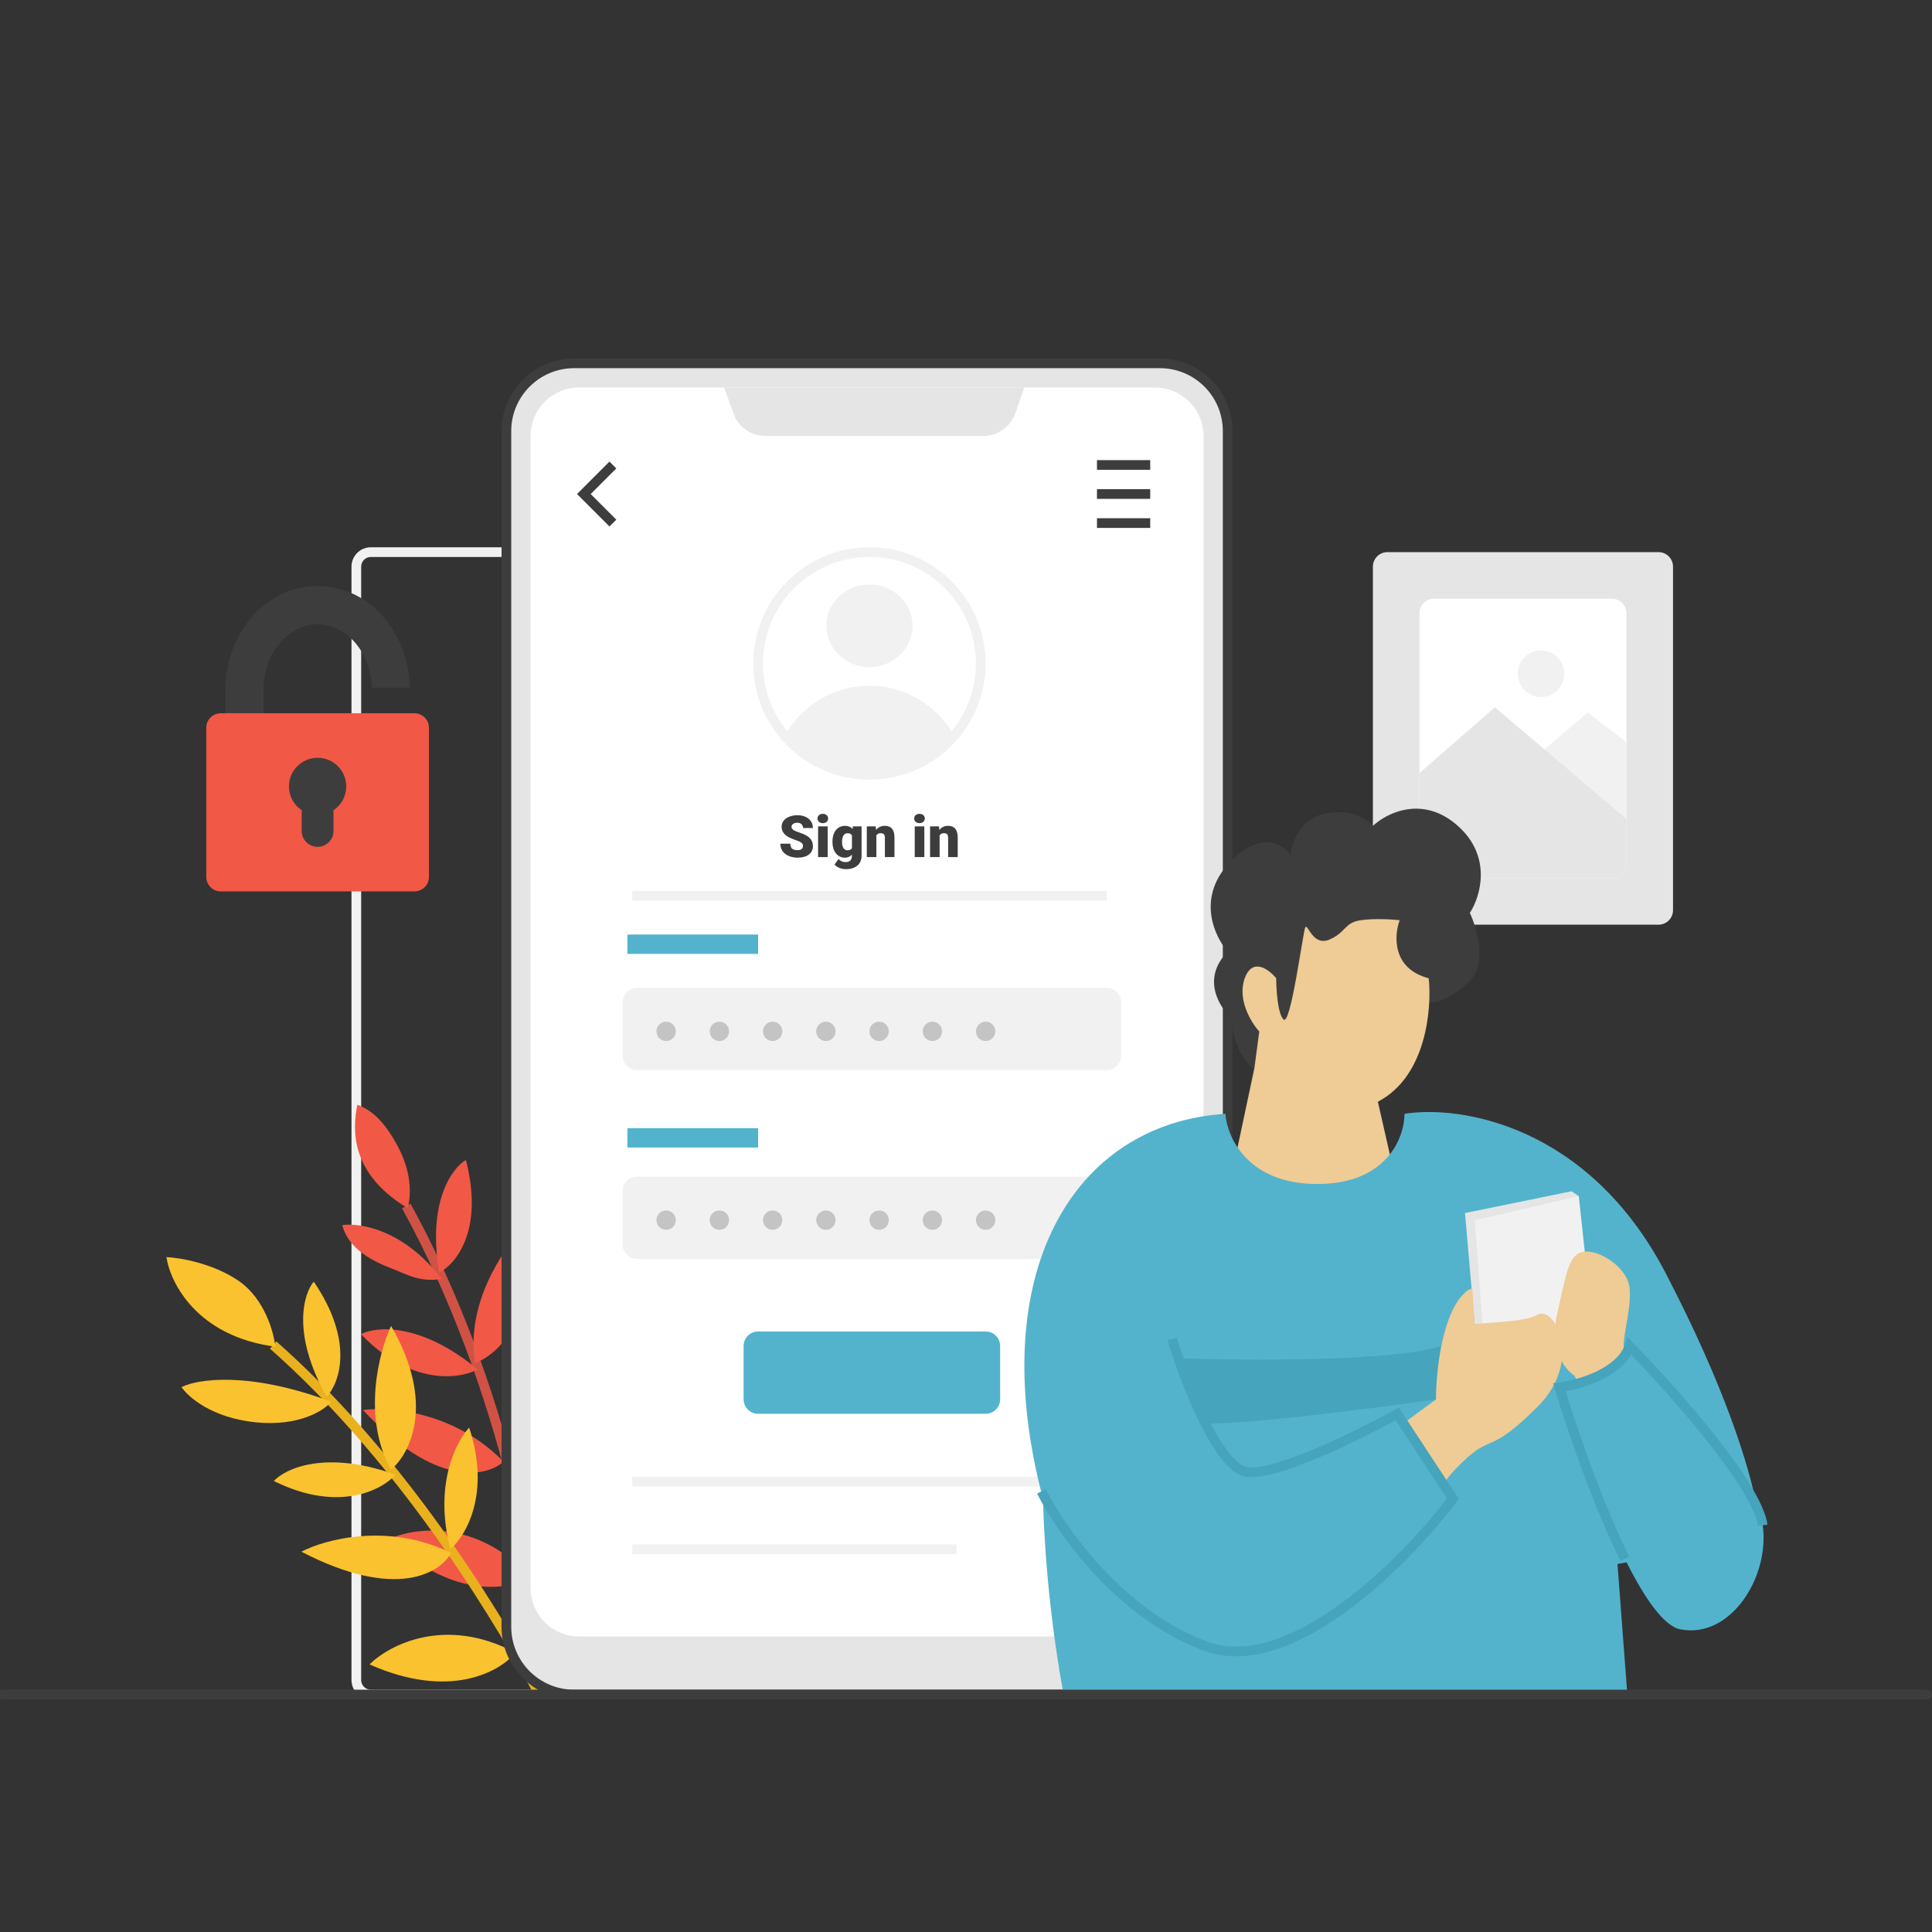 <svg xmlns="http://www.w3.org/2000/svg" fill="none" viewBox="0 0 3000 3000"><rect x="0" y="0" width="3000" height="3000" fill="#333333" stroke="none"/><g clip-path="url(#a)" fill="#000000" class="color000 svgShape"><path fill="#f1f1f1" fill-rule="evenodd" d="M545.791 879.883C545.791 863.278 559.252 849.816 575.858 849.816H869.01C885.615 849.816 899.077 863.278 899.077 879.883V2608.73C899.077 2625.33 885.615 2638.8 869.01 2638.8H575.858C559.252 2638.8 545.791 2625.33 545.791 2608.73V879.883ZM575.858 864.85C567.555 864.85 560.824 871.581 560.824 879.883V2608.73C560.824 2617.03 567.555 2623.76 575.858 2623.76H869.01C877.313 2623.76 884.043 2617.03 884.043 2608.73V879.883C884.043 871.581 877.313 864.85 869.01 864.85H575.858Z" clip-rule="evenodd" class="colorF1F1F1 svgShape"/><path fill="#e5e5e5" d="M2131.82 879.883C2131.82 867.429 2141.92 857.333 2154.37 857.333H2575.31C2587.76 857.333 2597.86 867.429 2597.86 879.883V1413.31C2597.86 1425.77 2587.76 1435.86 2575.31 1435.86H2154.37C2141.92 1435.86 2131.82 1425.77 2131.82 1413.31V879.883Z" class="colorE5E5E5 svgShape"/><path fill="#ffffff" d="M2204.14 952.194C2204.14 939.74 2214.23 929.644 2226.69 929.644H2502.99C2515.45 929.644 2525.54 939.74 2525.54 952.194V1340.99C2525.54 1353.44 2515.45 1363.54 2502.99 1363.54H2226.69C2214.23 1363.54 2204.14 1353.44 2204.14 1340.99V952.194Z" class="colorfff svgShape"/><path fill="#f1f1f1" d="M2465.51 1106.42L2348.77 1205.31V1363.54H2502.99C2515.45 1363.54 2525.54 1353.45 2525.54 1340.99V1152.57L2465.51 1106.42Z" class="colorF1F1F1 svgShape"/><path fill="#e5e5e5" d="M2321.32 1098.38L2204.14 1200.37V1340.99C2204.14 1353.44 2214.23 1363.54 2226.69 1363.54H2502.99C2515.45 1363.54 2525.54 1353.44 2525.54 1340.99V1271.75L2321.32 1098.38Z" class="colorE5E5E5 svgShape"/><path fill="#f1f1f1" d="M2429.12 1046.16C2429.12 1066.13 2412.93 1082.32 2392.96 1082.32C2372.99 1082.32 2356.8 1066.13 2356.8 1046.16C2356.8 1026.19 2372.99 1010 2392.96 1010C2412.93 1010 2429.12 1026.19 2429.12 1046.16Z" class="colorF1F1F1 svgShape"/><path fill="#d05244" fill-rule="evenodd" d="M624.261 1876.25C779.981 2158.98 834.042 2483.75 842.713 2627.97L857.719 2627.06C848.959 2481.37 794.536 2154.24 637.429 1868.99L624.261 1876.25Z" clip-rule="evenodd" class="colorD05244 svgShape"/><path fill="#f15846" d="M616.68 1778.12C639.321 1819.48 638.588 1854.16 633.149 1876.09 543.915 1822.34 546.943 1754.8 554.925 1715.36 574.347 1723.29 593.472 1735.73 616.68 1778.12zM604.669 1968.3C634.299 1979.65 650.731 1991.29 686.022 1985.92 626.195 1908.21 558.231 1898.68 531.469 1902.28 535.855 1920.19 550.803 1947.69 604.669 1968.3zM682.002 1976.09C707.631 1963.25 751.79 1910.31 723.399 1801.23 701.813 1813.88 663.313 1866.57 682.002 1976.09zM741.712 2126.36C713.576 2141.69 637.947 2152.22 560.524 2071.67 584.034 2059.4 653.186 2053.17 741.712 2126.36zM737.693 2116.53C773.33 2103.72 838.332 2043.78 813.238 1906.52 781.792 1938.21 722.658 2024.57 737.693 2116.53zM781.806 2269.65C755.959 2293.46 676.158 2310.76 563.72 2189.47 604.923 2183.79 706.224 2191.87 781.806 2269.65zM823.548 2449.33C791.552 2468.89 702.901 2484.39 604.26 2389.93 642.99 2371.74 741.068 2358.14 823.548 2449.33z" class="colorF15846 svgShape"/><path fill="#e9b11d" fill-rule="evenodd" d="M419.193 2094.21C602.438 2255.87 747.075 2478.41 831.266 2634.84L844.504 2627.72C759.906 2470.53 614.267 2246.26 429.138 2082.94L419.193 2094.21Z" clip-rule="evenodd" class="colorE9B11D svgShape"/><path fill="#fac22f" d="M370.999 1989.21C410.719 2016.74 425.22 2068.58 427.505 2091.06 306.207 2075.42 264.272 1991.88 258.466 1952.06 279.427 1952.97 331.279 1961.68 370.999 1989.21zM397.031 2208.57C464.673 2215.37 503.435 2190.08 514.361 2176.59 385.975 2128.66 305.926 2141.52 281.95 2153.94 292.126 2169.32 329.39 2201.77 397.031 2208.57zM507.26 2168.7C527.048 2147.96 550.735 2083.21 487.175 1990.12 471.13 2009.32 452.684 2071.92 507.26 2168.7zM614.206 2289.98C592.9 2313.91 525.269 2349.36 425.192 2299.68 443.18 2280.2 506.165 2250.98 614.206 2289.98zM607.104 2282.08C636.321 2257.99 677.262 2179.62 607.294 2058.9 588.395 2099.34 561.899 2200.6 607.104 2282.08zM700.332 2411.31C684.044 2442.45 614.77 2485.68 467.981 2409.48 504.845 2390.22 602.926 2363.63 700.332 2411.31zM699.483 2405.49C723.297 2385.15 762.441 2318.95 728.502 2216.78 707.885 2238.63 673.216 2306.96 699.483 2405.49zM800.297 2566.34C776.785 2595.55 698.577 2640.08 573.832 2584.48 604.141 2554.27 691.868 2508.36 800.297 2566.34z" class="colorFAC22F svgShape"/><path fill="#e5e5e5" d="M786.326 669.416C786.326 611.297 833.441 564.182 891.56 564.182H1801.08C1859.2 564.182 1906.32 611.297 1906.32 669.416V2526.05C1906.32 2584.16 1859.2 2631.28 1801.08 2631.28H891.56C833.441 2631.28 786.326 2584.16 786.326 2526.05V669.416Z" class="colorE5E5E5 svgShape"/><path fill="#3e3d3d" fill-rule="evenodd" d="M778.809 669.415C778.809 607.144 829.289 556.664 891.559 556.664H1801.08C1863.35 556.664 1913.83 607.144 1913.83 669.415V2526.04C1913.83 2588.32 1863.35 2638.8 1801.08 2638.8H891.559C829.289 2638.8 778.809 2588.32 778.809 2526.04V669.415ZM891.559 571.698C837.592 571.698 793.842 615.447 793.842 669.415V2526.04C793.842 2580.01 837.592 2623.76 891.559 2623.76H1801.08C1855.05 2623.76 1898.8 2580.01 1898.8 2526.04V669.415C1898.8 615.447 1855.05 571.698 1801.08 571.698H891.559Z" clip-rule="evenodd" class="color3E3D3D svgShape"/><path fill="#ffffff" d="M823.908 676.933C823.908 635.419 857.562 601.766 899.075 601.766H1793.57C1835.08 601.766 1868.73 635.419 1868.73 676.933V2465.91C1868.73 2507.43 1835.08 2541.08 1793.57 2541.08H899.075C857.562 2541.08 823.908 2507.43 823.908 2465.91V676.933Z" class="colorfff svgShape"/><path fill="#e5e5e5" d="M1124.58 601.766H1590.61L1576.4 641.887C1568.96 662.893 1549.09 676.933 1526.8 676.933H1188.39C1166.1 676.933 1146.23 662.893 1138.79 641.887L1124.58 601.766Z" class="colorE5E5E5 svgShape"/><path fill="#f1f1f1" fill-rule="evenodd" d="M1218.68 1142.57C1244.15 1096.21 1293.45 1064.79 1350.08 1064.79C1406.71 1064.79 1456.01 1096.21 1481.48 1142.57C1481.4 1142.66 1481.32 1142.76 1481.24 1142.85C1449.53 1179.74 1402.53 1203.1 1350.08 1203.1C1297.49 1203.1 1250.39 1179.62 1218.68 1142.57Z" clip-rule="evenodd" class="colorF1F1F1 svgShape"/><path fill="#f1f1f1" d="M1417 971.664C1417 987.625 1410.92 1002.22 1400.85 1013.45C1388.58 1027.13 1370.38 1035.8 1350.08 1035.8C1313.12 1035.8 1283.16 1007.08 1283.16 971.664C1283.16 936.243 1313.12 907.529 1350.08 907.529C1387.04 907.529 1417 936.243 1417 971.664Z" class="colorF1F1F1 svgShape"/><path fill="#f1f1f1" fill-rule="evenodd" d="M1350.08 864.85C1258.75 864.85 1184.71 938.888 1184.71 1030.22 1184.71 1121.55 1258.75 1195.59 1350.08 1195.59 1400.25 1195.59 1445.2 1173.25 1475.54 1137.96 1500.42 1109.01 1515.45 1071.38 1515.45 1030.22 1515.45 938.888 1441.41 864.85 1350.08 864.85zM1169.68 1030.22C1169.68 930.585 1250.45 849.816 1350.08 849.816 1449.71 849.816 1530.48 930.585 1530.48 1030.22 1530.48 1075.11 1514.07 1116.19 1486.94 1147.75 1453.87 1186.23 1404.82 1210.62 1350.08 1210.62 1250.45 1210.62 1169.68 1129.85 1169.68 1030.22zM1718.4 1398.54H981.76V1383.5H1718.4V1398.54zM1718.4 2308.06H981.76V2293.03H1718.4V2308.06zM1485.38 2413.29H981.76V2398.26H1485.38V2413.29z" clip-rule="evenodd" class="colorF1F1F1 svgShape"/><path fill="#53b3cc" fill-rule="evenodd" d="M1177.2 1481.22H974.244V1451.15H1177.2V1481.22zM1177.2 1781.89H974.244V1751.82H1177.2V1781.89z" clip-rule="evenodd" class="color53B3CC svgShape"/><path fill="#f1f1f1" d="M966.727 1556.39C966.727 1543.93 976.823 1533.84 989.277 1533.84H1718.4C1730.85 1533.84 1740.95 1543.93 1740.95 1556.39V1639.07C1740.95 1651.53 1730.85 1661.62 1718.4 1661.62H989.277C976.823 1661.62 966.727 1651.53 966.727 1639.07V1556.39zM966.727 1849.54C966.727 1837.09 976.823 1826.99 989.277 1826.99H1718.4C1730.85 1826.99 1740.95 1837.09 1740.95 1849.54V1932.22C1740.95 1944.68 1730.85 1954.77 1718.4 1954.77H989.277C976.823 1954.77 966.727 1944.68 966.727 1932.22V1849.54z" class="colorF1F1F1 svgShape"/><path fill="#53b3cc" d="M1154.64 2090.08C1154.64 2077.62 1164.74 2067.52 1177.19 2067.52H1530.48C1542.93 2067.52 1553.03 2077.62 1553.03 2090.08V2172.76C1553.03 2185.21 1542.93 2195.31 1530.48 2195.31H1177.19C1164.74 2195.31 1154.64 2185.21 1154.64 2172.76V2090.08Z" class="color53B3CC svgShape"/><path fill="#3e3d3d" d="M1914.05 1582.95C1911.05 1619.03 1935.35 1650.6 1947.88 1661.88H2038.08L2222.24 1556.64C2231.01 1556.64 2255.31 1549.88 2282.37 1522.82C2309.43 1495.76 2293.65 1441.39 2282.37 1417.59C2298.66 1392.53 2317.7 1330.39 2263.58 1282.28C2209.46 1234.17 2153.33 1262.24 2132.04 1282.28C2123.27 1272.26 2095.96 1254.47 2056.87 1263.49C2017.78 1272.51 2005.5 1309.84 2004.25 1327.38C1991.72 1309.85 1954.64 1288.3 1906.54 1342.42C1858.43 1396.54 1886.49 1455.17 1906.54 1477.72C1864.44 1519.81 1894.01 1565.41 1914.05 1582.95Z" class="color3E3D3D svgShape"/><path fill="#efcb96" d="M1947.88 1658.12L1921.57 1782.15C1915.31 1808.46 1902.03 1864.83 1899.02 1879.86C1895.26 1898.66 1970.43 1902.41 1992.98 1898.66C2015.53 1894.9 2139.55 1883.62 2147.07 1879.86C2153.08 1876.86 2157.09 1820.98 2158.35 1793.42L2139.55 1710.74C2214.72 1671.65 2223.49 1566.67 2218.48 1519.06C2161.35 1504.03 2164.61 1452.66 2173.38 1428.86C2162.1 1427.61 2134.29 1425.86 2113.25 1428.86C2086.94 1432.62 2090.7 1447.65 2064.39 1458.93C2038.08 1470.2 2030.56 1432.62 2026.8 1440.14C2023.04 1447.65 2004.25 1594.23 1992.98 1582.96C1983.96 1573.94 1981.7 1536.6 1981.7 1519.06C1970.43 1505.28 1944.87 1485.99 1932.84 1519.06C1920.82 1552.13 1942.87 1587.96 1955.39 1601.75L1947.88 1658.12Z" class="colorEFCB96 svgShape"/><path fill="#53b3cc" fill-rule="evenodd" d="M1902.77 1729.53C1905.28 1765.86 1937.35 1838.52 2045.59 1838.52C2153.83 1838.52 2180.89 1765.86 2180.89 1729.53C2266.08 1715.75 2466.53 1746.06 2586.8 1977.58C2678.01 2153.17 2715.9 2275 2728.34 2341.1C2732.95 2351.34 2736 2360.56 2737.13 2368.45C2748.41 2447.38 2688.27 2545.09 2609.35 2530.06C2583.9 2525.21 2554.35 2482.77 2525.75 2425.95L2511.63 2428.58L2526.66 2627.78H1650.96C1635.61 2544.94 1622.6 2438.07 1619.5 2327.11C1526.94 1977.58 1666.3 1744.58 1902.77 1729.53Z" clip-rule="evenodd" class="color53B3CC svgShape"/><path fill="#e5e5e5" d="M2274.85 1883.62L2289.89 2056.51H2323.71L2451.49 1857.31L2440.22 1849.8L2274.85 1883.62Z" class="colorE5E5E5 svgShape"/><path fill="#f1f1f1" d="M2289.89 1894.9L2304.92 2094.09H2406.4L2466.53 1996.37L2451.5 1857.31L2289.89 1894.9Z" class="colorF1F1F1 svgShape"/><path fill="#46a4bc" d="M2237.27 2090.33C2162.1 2114.39 1932.84 2112.88 1827.61 2109.12C1836.63 2130.17 1861.43 2185.54 1872.71 2210.6C1947.88 2210.6 2142.06 2185.54 2229.75 2173.02L2237.27 2090.33Z" class="color46A4BC svgShape"/><path fill="#efcb96" d="M2229.75 2173.02L2173.38 2214.36L2241.03 2308.32C2241.03 2304.56 2248.55 2290.28 2278.61 2263.22C2316.2 2229.39 2316.2 2255.7 2387.61 2184.29C2459.01 2112.88 2413.91 2026.44 2387.61 2041.47C2366.56 2053.5 2308.68 2052.75 2289.89 2056.51L2286.13 2000.13L2278.61 2003.89C2239.53 2033.96 2229.75 2129.17 2229.75 2173.02Z" class="colorEFCB96 svgShape"/><path fill="#efcb96" d="M2443.98 2135.43L2451.5 2146.71L2477.81 2139.19L2504.11 2124.16C2501.61 2117.89 2528.92 2113.63 2522.91 2101.61C2515.39 2086.57 2534.18 2033.96 2530.42 2000.13C2526.66 1966.3 2481.56 1940 2459.01 1943.75C2436.46 1947.51 2432.71 1973.82 2417.67 2041.47C2405.65 2095.59 2430.2 2126.66 2443.98 2135.43Z" class="colorEFCB96 svgShape"/><path fill="#46a4bc" fill-rule="evenodd" d="M1862.21 2208.38C1840.99 2165.27 1823 2114.68 1812.9 2081.23L1827.29 2076.88C1837.23 2109.83 1854.95 2159.59 1875.7 2201.74 1886.08 2222.83 1897.08 2241.72 1908.08 2255.6 1919.38 2269.86 1929.44 2277.23 1937.6 2278.32 1947.19 2279.6 1962.4 2277.17 1981.66 2271.57 2000.62 2266.06 2022.52 2257.77 2045 2248.22 2089.96 2229.11 2136.7 2205.18 2165.98 2188.99L2172.08 2185.62 2265.25 2327.4 2262.07 2331.63C2225.42 2380.28 2162.15 2450.2 2091.18 2502.02 2020.73 2553.46 1940.16 2588.89 1870.14 2563.43 1802.51 2538.84 1745.18 2492.87 1701.1 2445.75 1657.01 2398.61 1625.77 2349.91 1610.42 2319.19L1623.86 2312.47C1638.57 2341.89 1668.98 2389.4 1712.08 2435.48 1755.19 2481.56 1810.62 2525.79 1875.28 2549.3 1937.56 2571.95 2012.32 2540.99 2082.32 2489.88 2149.77 2440.63 2210.43 2374.37 2246.86 2326.79L2167.15 2205.5C2137.41 2221.7 2093.42 2243.98 2050.88 2262.05 2028.11 2271.73 2005.61 2280.26 1985.86 2286.01 1966.4 2291.67 1948.56 2294.94 1935.61 2293.22 1921.21 2291.3 1907.94 2279.63 1896.3 2264.94 1884.35 2249.86 1872.8 2229.9 1862.21 2208.38zM2527.38 2076.5L2535.79 2085.07C2568.49 2118.4 2618.1 2172.35 2660.71 2225.94 2682 2252.73 2701.65 2279.55 2716.58 2303.75 2731.36 2327.69 2742.08 2349.95 2744.57 2367.39L2729.69 2369.52C2727.67 2355.39 2718.44 2335.4 2703.79 2311.64 2689.3 2288.15 2670.05 2261.84 2648.94 2235.29 2609.9 2186.2 2564.85 2136.7 2532.63 2103.38 2522.19 2121.59 2503.59 2134.53 2484.78 2143.45 2466.18 2152.27 2446.33 2157.64 2431.15 2160.34 2452.77 2230.65 2490.18 2337.01 2529.64 2416.91L2516.16 2423.57C2474.58 2339.4 2435.49 2226.77 2414.23 2156.4L2411.66 2147.87 2420.5 2146.77C2434.89 2144.97 2457.58 2139.7 2478.34 2129.86 2499.31 2119.93 2516.83 2106.04 2523.34 2087.81L2527.38 2076.5z" clip-rule="evenodd" class="color46A4BC svgShape"/><path fill="#c4c4c4" d="M1049.41 1601.49C1049.41 1609.79 1042.68 1616.52 1034.38 1616.52 1026.07 1616.52 1019.34 1609.79 1019.34 1601.49 1019.34 1593.19 1026.07 1586.46 1034.38 1586.46 1042.68 1586.46 1049.41 1593.19 1049.41 1601.49zM1132.09 1601.49C1132.09 1609.79 1125.36 1616.52 1117.06 1616.52 1108.76 1616.52 1102.03 1609.79 1102.03 1601.49 1102.03 1593.19 1108.76 1586.45 1117.06 1586.45 1125.36 1586.45 1132.09 1593.19 1132.09 1601.49zM1214.78 1601.49C1214.78 1609.79 1208.05 1616.52 1199.74 1616.52 1191.44 1616.52 1184.71 1609.79 1184.71 1601.49 1184.71 1593.19 1191.44 1586.45 1199.74 1586.45 1208.05 1586.45 1214.78 1593.19 1214.78 1601.49zM1297.46 1601.49C1297.46 1609.79 1290.73 1616.52 1282.43 1616.52 1274.13 1616.52 1267.4 1609.79 1267.4 1601.49 1267.4 1593.19 1274.13 1586.45 1282.43 1586.45 1290.73 1586.45 1297.46 1593.19 1297.46 1601.49zM1380.15 1601.49C1380.15 1609.79 1373.42 1616.52 1365.11 1616.52 1356.81 1616.52 1350.08 1609.79 1350.08 1601.49 1350.08 1593.19 1356.81 1586.45 1365.11 1586.45 1373.42 1586.45 1380.15 1593.19 1380.15 1601.49zM1462.83 1601.49C1462.83 1609.79 1456.1 1616.52 1447.8 1616.52 1439.49 1616.52 1432.76 1609.79 1432.76 1601.49 1432.76 1593.19 1439.49 1586.45 1447.8 1586.45 1456.1 1586.45 1462.83 1593.19 1462.83 1601.49zM1545.51 1601.49C1545.51 1609.79 1538.78 1616.52 1530.48 1616.52 1522.18 1616.52 1515.45 1609.79 1515.45 1601.49 1515.45 1593.19 1522.18 1586.45 1530.48 1586.45 1538.78 1586.45 1545.51 1593.19 1545.51 1601.49zM1049.41 1894.64C1049.41 1902.95 1042.68 1909.68 1034.38 1909.68 1026.07 1909.68 1019.34 1902.95 1019.34 1894.64 1019.34 1886.34 1026.07 1879.61 1034.38 1879.61 1042.68 1879.61 1049.41 1886.34 1049.41 1894.64zM1132.09 1894.64C1132.09 1902.94 1125.36 1909.67 1117.06 1909.67 1108.76 1909.67 1102.03 1902.94 1102.03 1894.64 1102.03 1886.34 1108.76 1879.61 1117.06 1879.61 1125.36 1879.61 1132.09 1886.34 1132.09 1894.64zM1214.78 1894.64C1214.78 1902.94 1208.05 1909.67 1199.74 1909.67 1191.44 1909.67 1184.71 1902.94 1184.71 1894.64 1184.71 1886.34 1191.44 1879.61 1199.74 1879.61 1208.05 1879.61 1214.78 1886.34 1214.78 1894.64zM1297.46 1894.64C1297.46 1902.94 1290.73 1909.67 1282.43 1909.67 1274.13 1909.67 1267.4 1902.94 1267.4 1894.64 1267.4 1886.34 1274.13 1879.61 1282.43 1879.61 1290.73 1879.61 1297.46 1886.34 1297.46 1894.64zM1380.15 1894.64C1380.15 1902.94 1373.42 1909.67 1365.11 1909.67 1356.81 1909.67 1350.08 1902.94 1350.08 1894.64 1350.08 1886.34 1356.81 1879.61 1365.11 1879.61 1373.42 1879.61 1380.15 1886.34 1380.15 1894.64zM1462.83 1894.64C1462.83 1902.94 1456.1 1909.67 1447.8 1909.67 1439.49 1909.67 1432.76 1902.94 1432.76 1894.64 1432.76 1886.34 1439.49 1879.61 1447.8 1879.61 1456.1 1879.61 1462.83 1886.34 1462.83 1894.64zM1545.51 1894.64C1545.51 1902.94 1538.78 1909.67 1530.48 1909.67 1522.18 1909.67 1515.45 1902.94 1515.45 1894.64 1515.45 1886.34 1522.18 1879.61 1530.48 1879.61 1538.78 1879.61 1545.51 1886.34 1545.51 1894.64z" class="colorC4C4C4 svgShape"/><path fill="#3e3d3d" fill-rule="evenodd" d="M1786.05 729.549H1703.37V714.516H1786.05V729.549zM1786.05 774.649H1703.37V759.616H1786.05V774.649zM1786.05 819.75H1703.37V804.716H1786.05V819.75zM946.378 716.718L957.009 727.348 917.223 767.133 957.009 806.918 946.378 817.549 895.963 767.133 946.378 716.718z" clip-rule="evenodd" class="color3E3D3D svgShape"/><path fill="#3e3d3d" d="M1246.84 1313.84C1246.84 1311.58 1246.04 1309.82 1244.42 1308.56 1242.83 1307.29 1240.03 1305.99 1236.01 1304.64 1231.99 1303.29 1228.7 1301.98 1226.14 1300.72 1217.83 1296.64 1213.68 1291.03 1213.68 1283.89 1213.68 1280.34 1214.71 1277.21 1216.76 1274.51 1218.85 1271.78 1221.78 1269.67 1225.57 1268.17 1229.36 1266.64 1233.62 1265.88 1238.34 1265.88 1242.95 1265.88 1247.08 1266.7 1250.72 1268.34 1254.39 1269.99 1257.24 1272.34 1259.26 1275.39 1261.29 1278.42 1262.3 1281.88 1262.3 1285.79H1246.89C1246.89 1283.17 1246.08 1281.15 1244.46 1279.71 1242.88 1278.27 1240.72 1277.55 1237.99 1277.55 1235.23 1277.55 1233.04 1278.17 1231.43 1279.4 1229.84 1280.6 1229.05 1282.14 1229.05 1284.02 1229.05 1285.67 1229.93 1287.17 1231.69 1288.52 1233.45 1289.84 1236.55 1291.22 1240.98 1292.66 1245.42 1294.07 1249.06 1295.59 1251.91 1297.24 1258.84 1301.23 1262.3 1306.74 1262.3 1313.75 1262.3 1319.36 1260.19 1323.77 1255.96 1326.97 1251.73 1330.17 1245.93 1331.77 1238.56 1331.77 1233.37 1331.77 1228.65 1330.84 1224.42 1328.99 1220.23 1327.11 1217.05 1324.56 1214.91 1321.33 1212.8 1318.07 1211.74 1314.33 1211.74 1310.1H1227.24C1227.24 1313.53 1228.12 1316.07 1229.89 1317.72 1231.68 1319.33 1234.57 1320.14 1238.56 1320.14 1241.12 1320.14 1243.13 1319.6 1244.6 1318.51 1246.09 1317.39 1246.84 1315.84 1246.84 1313.84zM1285.2 1330.89H1270.32V1283.23H1285.2V1330.89zM1269.44 1270.94C1269.44 1268.83 1270.2 1267.1 1271.73 1265.75 1273.25 1264.4 1275.24 1263.72 1277.67 1263.72 1280.11 1263.72 1282.09 1264.4 1283.62 1265.75 1285.15 1267.1 1285.91 1268.83 1285.91 1270.94 1285.91 1273.06 1285.15 1274.79 1283.62 1276.14 1282.09 1277.49 1280.11 1278.17 1277.67 1278.17 1275.24 1278.17 1273.25 1277.49 1271.73 1276.14 1270.2 1274.79 1269.44 1273.06 1269.44 1270.94zM1292.65 1306.71C1292.65 1301.89 1293.44 1297.63 1295.03 1293.93 1296.61 1290.23 1298.89 1287.39 1301.85 1285.39 1304.82 1283.36 1308.27 1282.35 1312.2 1282.35 1317.17 1282.35 1321.04 1284.02 1323.83 1287.37L1324.36 1283.23H1337.84V1329.08C1337.84 1333.28 1336.85 1336.92 1334.89 1340 1332.95 1343.12 1330.13 1345.49 1326.43 1347.14 1322.73 1348.81 1318.44 1349.65 1313.57 1349.65 1310.07 1349.65 1306.68 1348.99 1303.39 1347.67 1300.14 1346.35 1297.64 1344.63 1295.91 1342.51L1302.12 1333.79C1304.88 1337.05 1308.52 1338.68 1313.04 1338.68 1319.62 1338.68 1322.91 1335.31 1322.91 1328.55V1327.05C1320.06 1330.2 1316.46 1331.77 1312.11 1331.77 1306.3 1331.77 1301.6 1329.55 1298.02 1325.12 1294.44 1320.65 1292.65 1314.69 1292.65 1307.23V1306.71zM1307.53 1307.63C1307.53 1311.54 1308.27 1314.63 1309.74 1316.92 1311.2 1319.19 1313.26 1320.32 1315.9 1320.32 1319.1 1320.32 1321.44 1319.24 1322.91 1317.1V1297.06C1321.47 1294.89 1319.16 1293.8 1315.99 1293.8 1313.35 1293.8 1311.28 1294.99 1309.78 1297.37 1308.28 1299.72 1307.53 1303.14 1307.53 1307.63zM1359.9 1283.23L1360.39 1288.82C1363.67 1284.51 1368.21 1282.35 1374 1282.35 1378.96 1282.35 1382.66 1283.83 1385.09 1286.8 1387.56 1289.76 1388.84 1294.23 1388.93 1300.19V1330.89H1374.04V1300.8C1374.04 1298.4 1373.56 1296.64 1372.59 1295.52 1371.62 1294.37 1369.86 1293.8 1367.3 1293.8 1364.39 1293.8 1362.24 1294.95 1360.83 1297.24V1330.89H1345.98V1283.23H1359.9zM1435.3 1330.89H1420.42V1283.23H1435.3V1330.89zM1419.54 1270.94C1419.54 1268.83 1420.3 1267.1 1421.83 1265.75 1423.35 1264.4 1425.34 1263.72 1427.77 1263.72 1430.21 1263.72 1432.19 1264.4 1433.72 1265.75 1435.25 1267.1 1436.01 1268.83 1436.01 1270.94 1436.01 1273.06 1435.25 1274.79 1433.72 1276.14 1432.19 1277.49 1430.21 1278.17 1427.77 1278.17 1425.34 1278.17 1423.35 1277.49 1421.83 1276.14 1420.3 1274.79 1419.54 1273.06 1419.54 1270.94zM1458.12 1283.23L1458.6 1288.82C1461.89 1284.51 1466.43 1282.35 1472.21 1282.35 1477.17 1282.35 1480.87 1283.83 1483.31 1286.8 1485.78 1289.76 1487.05 1294.23 1487.14 1300.19V1330.89H1472.26V1300.8C1472.26 1298.4 1471.77 1296.64 1470.8 1295.52 1469.83 1294.37 1468.07 1293.8 1465.52 1293.8 1462.61 1293.8 1460.45 1294.95 1459.04 1297.24V1330.89H1444.2V1283.23H1458.12z" class="color3E3D3D svgShape"/><path fill="#3e3d3d" fill-rule="evenodd" d="M409.2 1071.2C409.2 1010.64 450.739 969.225 493.173 969.225C534.808 969.225 575.58 1009.09 577.102 1067.8H636.388C634.804 984.355 575.117 909.95 493.173 909.95C410.117 909.95 349.926 986.388 349.926 1071.2C349.926 1073.28 350 1154.36 350.249 1158.56C351.447 1178.7 356.168 1197.24 367.823 1211.56C380.118 1226.66 396.438 1232.64 411.232 1234.79C425.131 1236.81 440.203 1235.8 453.006 1234.8C455.235 1234.62 457.435 1234.44 459.615 1234.26L459.617 1234.26C470.994 1233.34 481.816 1232.46 493.173 1232.46C500.822 1232.46 508.227 1232.86 515.723 1233.4V1127.16H409.301C409.289 1122.89 409.278 1118.43 409.269 1113.96C409.223 1093.33 409.2 1072.71 409.2 1071.2Z" clip-rule="evenodd" class="color3E3D3D svgShape"/><path fill="#f15846" d="M320.289 1130.09C320.289 1117.63 330.385 1107.54 342.839 1107.54H643.508C655.962 1107.54 666.058 1117.63 666.058 1130.09V1361.6C666.058 1374.06 655.962 1384.15 643.508 1384.15H342.839C330.385 1384.15 320.289 1374.06 320.289 1361.6V1130.09Z" class="colorF15846 svgShape"/><path fill="#3e3d3d" fill-rule="evenodd" d="M517.75 1258.19C529.732 1250.23 537.629 1236.61 537.629 1221.14 537.629 1196.59 517.725 1176.68 493.173 1176.68 468.62 1176.68 448.717 1196.59 448.717 1221.14 448.717 1236.61 456.614 1250.23 468.596 1258.19 468.516 1259 468.475 1259.82 468.475 1260.65V1290.29C468.475 1303.93 479.533 1314.99 493.173 1314.99 506.813 1314.99 517.871 1303.93 517.871 1290.29V1260.65C517.871 1259.82 517.83 1259 517.75 1258.19zM-2.93 2631.28C-2.93 2627.13.436 2623.76 4.587 2623.76H2992.48C2996.63 2623.76 3000 2627.13 3000 2631.28 3000 2635.43 2996.63 2638.8 2992.48 2638.8H4.587C.436 2638.8-2.93 2635.43-2.93 2631.28z" clip-rule="evenodd" class="color3E3D3D svgShape"/></g><defs><clipPath id="a"><rect width="3000" height="3000" fill="#ffffff" class="colorfff svgShape"/></clipPath></defs></svg>